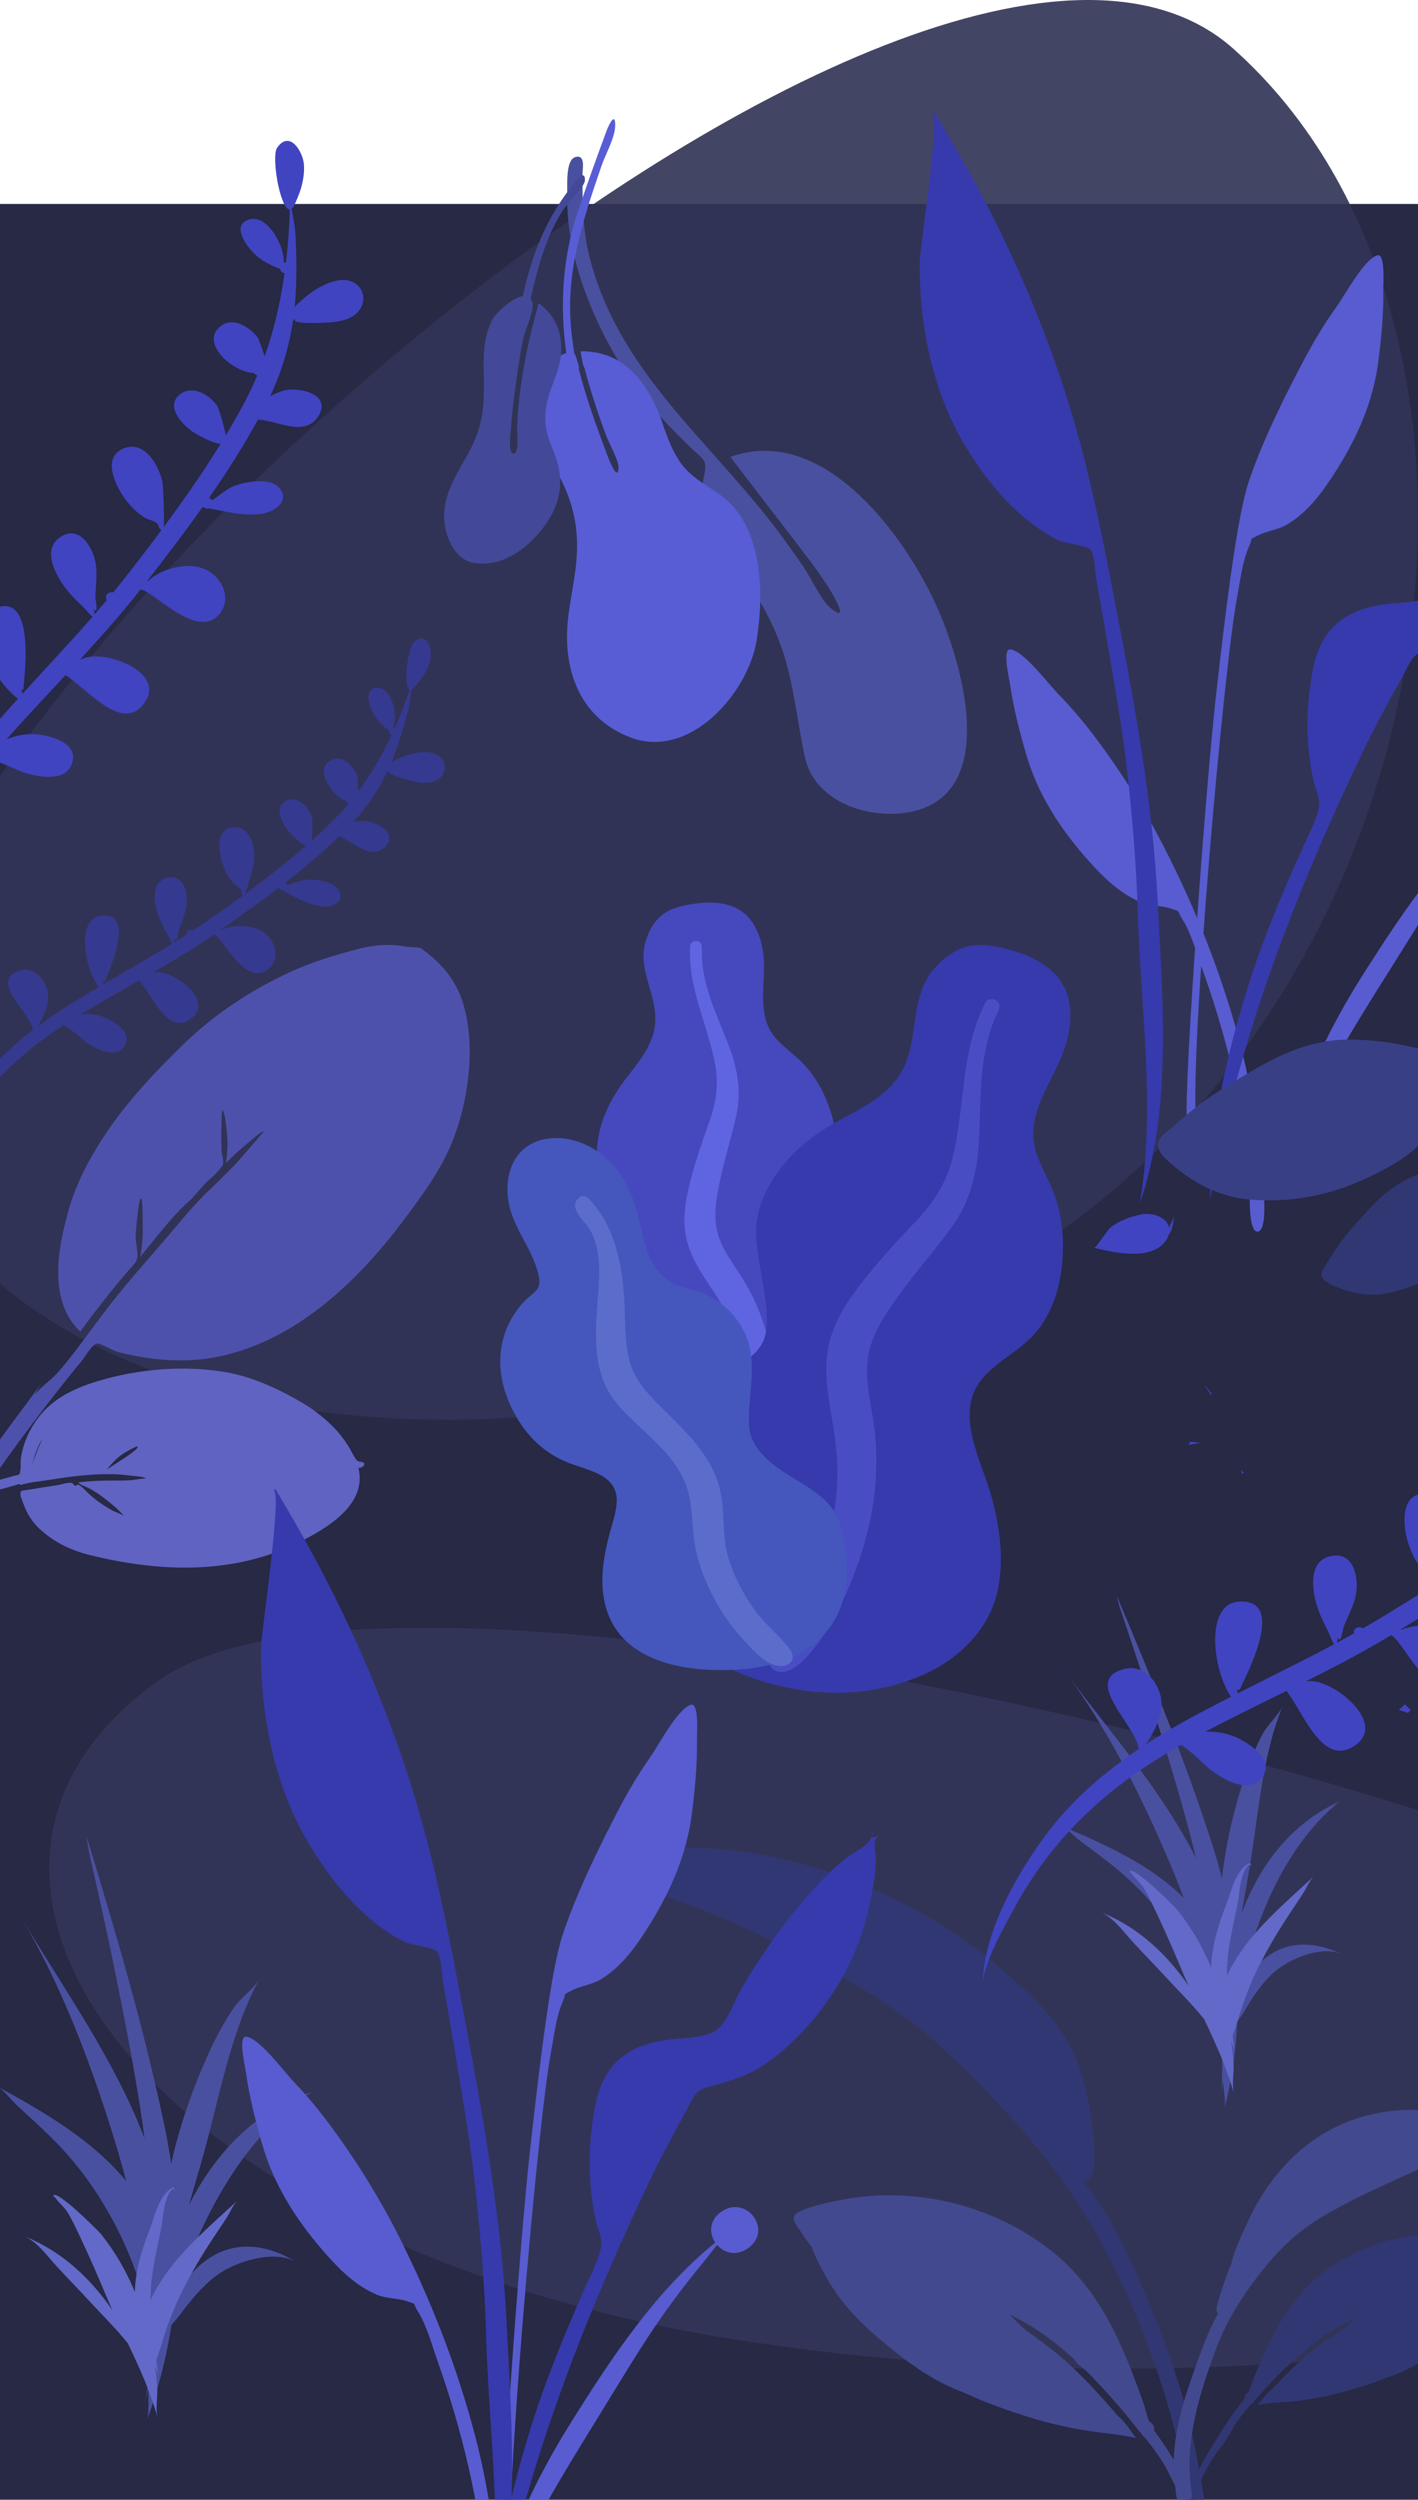 <svg width="1440" height="2537" viewBox="0 0 1440 2537" fill="none" xmlns="http://www.w3.org/2000/svg">
<g clip-path="url(#clip0)">
<rect x="-13" y="207" width="1645" height="2330" fill="#272945"/>
<path fill-rule="evenodd" clip-rule="evenodd" d="M1979.16 2121.69C2007.29 2331.62 1325.02 2468.55 737.767 2372.99C150.518 2277.43 -118.884 1904.25 161.341 1705.41C441.567 1506.57 1951.03 1911.76 1979.16 2121.69Z" fill="#323457"/>
<path opacity="0.914" fill-rule="evenodd" clip-rule="evenodd" d="M-116.839 1102.13C-59.134 1460.12 568.579 1557.42 1026.11 1282.79C1483.65 1008.15 1565.85 329.127 1252.74 49.703C939.631 -229.721 -174.543 744.14 -116.839 1102.13Z" fill="#323457"/>
<path fill-rule="evenodd" clip-rule="evenodd" d="M-101.031 1633.57C-75.181 1583.08 -49.054 1533.03 -17.372 1485.83C1.3 1458.02 21.866 1431.63 41.655 1404.61C39.488 1408.12 37.403 1411.68 35.406 1415.28C41.745 1407.38 51.276 1401.09 58.22 1393.45C65.965 1384.93 73.047 1375.73 79.941 1366.53C93.398 1348.57 106.523 1330.46 120.663 1313.01C136.419 1293.58 153.204 1274.93 169.45 1255.9C183.238 1239.74 196.921 1222.49 212.508 1207.96C221.003 1200.04 229.248 1191.21 237.721 1183.07C240.557 1180.34 268.014 1148.36 267.908 1148.33C265.596 1147.48 250.936 1160.8 248.62 1162.7C241.852 1168.24 235.611 1174.3 229.327 1180.36C230.952 1171.04 231.603 1161.57 230.647 1152.11C230.352 1149.19 228.604 1127.8 225.866 1126.8C224.498 1126.31 224.561 1165.51 225.054 1169.13C225.455 1172.07 226.748 1176.08 226.641 1179.01C226.467 1183.75 226.148 1182.43 223.629 1185.85C219.013 1192.1 211.94 1197.3 206.612 1202.98C203.725 1205.99 195.301 1217.02 189.482 1221.22C172.757 1236.81 157.331 1257.64 142.391 1275.58C144.48 1264.85 145.272 1254.06 144.913 1243.11C144.83 1240.52 145.253 1216.85 143.172 1216.09C140.831 1215.23 137.548 1252.2 137.709 1255.55C138.006 1261.78 139.66 1268.31 139.541 1274.5C139.411 1281.29 133.808 1285.41 129.252 1290.74C112.492 1310.37 96.698 1330.61 81.435 1351.39C48.212 1319.6 58.938 1265.6 70.067 1226.94C78.088 1199.08 92.342 1172.93 108.5 1148.96C130.064 1116.97 157.172 1088.37 184.721 1061.37C216.821 1029.91 254.287 1005.02 295.389 986.209C316.885 976.37 339.823 969.413 362.734 963.411C373.926 960.478 384.98 958.686 396.67 959.046C401.94 959.21 407.178 959.847 412.373 960.767C416.321 961.466 425.145 960.772 427.901 962.774C450.485 978.902 465.151 997.382 471.952 1024.28C478.392 1049.74 478.125 1077.27 474.207 1102.95C469.842 1131.55 461.358 1158.89 447.038 1184.05C436.113 1203.24 422.807 1221.12 409.564 1238.79C362.461 1301.65 297.384 1363.73 215.935 1377.94C189.57 1382.54 162.711 1381.06 136.461 1375.9C130.276 1374.68 124.113 1373.42 118.069 1371.6C113.994 1370.37 101.835 1362.92 98.319 1363.6C93.498 1364.52 86.34 1377.13 82.843 1381.37C56.271 1413.61 30.934 1446.77 6.561 1480.67C-19.369 1516.73 -43.113 1554.03 -65.519 1592.34C-75.049 1608.63 -84.486 1624.92 -93.507 1641.5C-95.607 1645.36 -99.637 1658.43 -104.918 1660.59C-108.258 1661.96 -111.468 1659.73 -111.946 1656.39C-112.78 1650.59 -103.678 1638.73 -101.031 1633.57Z" fill="#4E51AC"/>
<path fill-rule="evenodd" clip-rule="evenodd" d="M108.297 1491.88C112.928 1485.67 118.26 1479.96 124.767 1475.59C126.412 1474.49 138.739 1466.97 139.727 1468.23C142.026 1471.17 109.677 1489.91 108.297 1491.88ZM42.807 1460.57C42.875 1460.8 39.178 1468.91 38.2 1471.38C36.117 1476.64 34.245 1481.98 32.516 1487.31C34.922 1477.96 37.489 1469.25 42.807 1460.57ZM363.963 1489.63C368.443 1490.57 373.074 1484.52 367.311 1483.76C362.649 1483.15 362.845 1482.87 360.418 1479.42C358.448 1476.62 357.045 1473.11 355.262 1470.14C351.479 1463.85 347.315 1457.9 342.395 1452.44C331.852 1440.73 319.482 1430.99 305.928 1423.1C282.274 1409.35 256.102 1397.25 229.202 1392.62C186.43 1385.26 139.077 1389.5 98.329 1402C73.092 1409.74 50.465 1420.97 35.536 1443.5C28.075 1454.76 22.639 1467.61 21.11 1481.28C20.712 1484.86 21.264 1488.73 20.665 1492.25C19.745 1497.67 20.248 1496.2 14.2 1497.87C7.597 1499.69 1.002 1501.54 -5.59 1503.4C-22.848 1508.29 -40.189 1513.37 -56.797 1520.1C-62.264 1522.32 -67.569 1524.88 -72.712 1527.75C-76.602 1529.92 -92.246 1537.09 -93.661 1542.58C-96.016 1551.73 -85.444 1546.58 -82.229 1544.31C-79.414 1542.32 -76.507 1540.43 -73.542 1538.66C-66.076 1534.2 -58.196 1530.54 -50.07 1527.42C-41.29 1524.06 -32.26 1521.29 -23.265 1518.52C-14.877 1515.94 -6.442 1513.5 2.012 1511.13C6.708 1509.82 11.411 1508.53 16.114 1507.23C17.721 1506.79 20.455 1505.07 20.461 1507.22C30.319 1504.23 41.23 1503.36 51.422 1501.75C63.907 1499.78 76.451 1497.92 89.088 1496.99C98.202 1496.32 107.357 1495.96 116.523 1496.23C121.879 1496.39 127.186 1496.88 132.506 1497.66C135.429 1498.09 146.814 1498.45 148.626 1500.76C147.847 1499.77 135.569 1502.1 133.986 1502.21C127.655 1502.63 121.332 1502.67 114.976 1502.62C103.179 1502.55 91.443 1503.09 79.758 1504.42C80.019 1506.47 88.392 1509.28 90.485 1510.44C95.179 1513.03 99.717 1515.92 104.007 1519.16C111.567 1524.86 120.645 1531.96 126.207 1539.07C124.568 1536.97 117.339 1534.78 114.702 1533.32C110.478 1530.99 106.315 1528.46 102.338 1525.71C98.666 1523.17 95.195 1520.38 91.77 1517.51C88.344 1514.64 83.452 1508.44 79.168 1506.74C78.91 1506.64 77.287 1508.22 76.232 1507.85C75.168 1507.48 73.654 1505.22 73.386 1505.15C69.454 1504.09 62.466 1506.65 58.512 1507.26C48.258 1508.81 38.03 1510.52 27.792 1512.16C24.621 1512.67 21.834 1512.23 20.876 1514.71C19.856 1517.35 22.902 1523.7 23.858 1526.36C27.408 1536.25 32.774 1544.88 40.542 1552.01C55.089 1565.37 72.15 1573.5 90.949 1578.17C162.951 1596.03 237.797 1598.35 304.383 1564.91C331.949 1551.06 373.144 1527.16 363.963 1489.63Z" fill="#6063C1"/>
<path fill-rule="evenodd" clip-rule="evenodd" d="M812.622 2244.21C825.456 2238.41 840.365 2235.47 854.126 2232.79C927.864 2218.15 1007.46 2237.64 1066.28 2283.32C1116.34 2322.21 1139.86 2378.81 1160.41 2436.71C1162.45 2442.46 1164.03 2448.26 1165.73 2454.1C1166.1 2455.35 1166.48 2456.45 1166.86 2457.49C1170.56 2459.61 1172.88 2462.5 1171.79 2466.46C1181.82 2480 1190.88 2494.15 1199.22 2508.96C1223.76 2552.54 1248.74 2596.95 1250 2648C1242.12 2621.44 1231.75 2594.76 1220.72 2569.34C1220.09 2567.88 1219.43 2566.43 1218.76 2565C1218.69 2564.85 1218.63 2564.69 1218.56 2564.54C1214.92 2556.81 1210.77 2549.44 1206.1 2542.32C1206.05 2542.24 1206.01 2542.16 1205.96 2542.08C1205.34 2541.15 1204.7 2540.22 1204.07 2539.29C1202.76 2537.37 1201.42 2535.46 1200.04 2533.56C1199.57 2532.92 1199.11 2532.27 1198.67 2531.6C1191.99 2521.77 1187.56 2510.03 1181.26 2499.73C1179.79 2497.39 1178.27 2495.08 1176.7 2492.79C1176.61 2492.65 1176.52 2492.52 1176.43 2492.38C1172.21 2486.22 1167.71 2480.2 1163.06 2474.29C1161.01 2473.34 1159.36 2470.24 1157.2 2467.56C1156.76 2467.04 1153.46 2463.62 1152.24 2461.51C1149.54 2458.21 1146.84 2454.9 1144.13 2451.61C1144.19 2451.62 1144.25 2451.63 1144.32 2451.64C1141.63 2448.49 1138.94 2445.36 1136.27 2442.24C1135.69 2441.56 1135.09 2440.88 1134.5 2440.19C1133.55 2439.1 1132.6 2438.01 1131.65 2436.92C1122.76 2426.76 1113.53 2416.9 1104.07 2407.24C1100.69 2403.8 1093.43 2399.37 1091.32 2395.14C1091.24 2394.98 1091.2 2394.83 1091.14 2394.68C1071.16 2376.31 1049.2 2360.13 1024.6 2348.83C1027.76 2351.07 1035.22 2359.33 1037.06 2360.89C1042.69 2365.67 1048.61 2369.97 1054.57 2374.34C1065.24 2382.15 1075.77 2390.32 1085.48 2399.25C1103.24 2415.6 1119.34 2433.35 1134.88 2451.65C1135.01 2451.75 1135.15 2451.84 1135.28 2451.94C1142.35 2457.66 1148.1 2467.37 1153.81 2474.42C1136.28 2470.41 1117.6 2469.35 1099.81 2466.26C1082.08 2463.18 1064.64 2459.27 1047.47 2453.96C1024.65 2446.91 1000.76 2438.56 978.4 2428.1C953.402 2419.09 930.834 2404.16 910.246 2387.84C885.886 2368.52 863.102 2348.66 846.074 2322.53C837.708 2309.7 830.366 2296.02 824.717 2281.8C824.47 2281.18 824.181 2280.51 823.875 2279.82C820.218 2275.27 816.809 2270.55 813.746 2265.63C808.883 2257.83 799.663 2250.08 812.622 2244.21Z" fill="#42498F"/>
<path fill-rule="evenodd" clip-rule="evenodd" d="M1508.18 2272.66C1454.26 2259.02 1394.66 2270.48 1349.36 2302.19C1310.81 2329.17 1291.17 2370.3 1273.66 2412.51C1271.92 2416.7 1270.52 2420.95 1269.03 2425.22C1268.71 2426.14 1268.38 2426.94 1268.06 2427.7C1265.25 2429.13 1263.42 2431.2 1264.06 2434.17C1256.1 2443.85 1248.84 2454.01 1242.09 2464.69C1222.21 2496.12 1201.97 2528.15 1199 2566C1205.88 2546.58 1214.62 2527.17 1223.78 2508.7C1224.31 2507.64 1224.85 2506.6 1225.4 2505.56C1225.46 2505.45 1225.52 2505.34 1225.57 2505.23C1228.57 2499.62 1231.94 2494.31 1235.67 2489.19C1235.71 2489.14 1235.75 2489.08 1235.79 2489.03C1236.28 2488.35 1236.79 2487.69 1237.29 2487.03C1238.34 2485.65 1239.4 2484.28 1240.5 2482.93C1240.87 2482.46 1241.24 2482 1241.59 2481.52C1246.92 2474.47 1250.66 2465.92 1255.73 2458.51C1256.91 2456.84 1258.13 2455.17 1259.38 2453.53C1259.45 2453.44 1259.52 2453.34 1259.6 2453.24C1262.96 2448.83 1266.52 2444.53 1270.2 2440.31C1271.75 2439.68 1273.09 2437.44 1274.8 2435.54C1275.14 2435.17 1277.72 2432.76 1278.7 2431.23C1280.83 2428.88 1282.96 2426.53 1285.1 2424.19C1285.05 2424.19 1285 2424.2 1284.96 2424.2C1287.07 2421.97 1289.18 2419.75 1291.28 2417.53C1291.74 2417.05 1292.2 2416.56 1292.67 2416.07C1293.42 2415.3 1294.16 2414.53 1294.91 2413.76C1301.89 2406.54 1309.1 2399.57 1316.48 2392.76C1319.11 2390.33 1324.66 2387.32 1326.38 2384.26C1326.45 2384.14 1326.49 2384.03 1326.54 2383.92C1342.04 2371.04 1358.91 2359.85 1377.54 2352.39C1375.12 2353.93 1369.28 2359.79 1367.85 2360.88C1363.5 2364.21 1358.95 2367.18 1354.38 2370.2C1346.18 2375.6 1338.07 2381.26 1330.54 2387.53C1316.76 2398.99 1304.15 2411.57 1291.93 2424.57C1291.83 2424.63 1291.72 2424.7 1291.62 2424.77C1286.17 2428.75 1281.53 2435.74 1277.03 2440.76C1290.15 2438.44 1304 2438.36 1317.26 2436.73C1330.49 2435.12 1343.54 2432.87 1356.44 2429.58C1373.58 2425.2 1391.58 2419.9 1408.52 2412.98C1427.36 2407.23 1444.63 2397 1460.5 2385.65C1479.28 2372.23 1496.91 2358.34 1510.54 2339.59C1517.24 2330.37 1523.21 2320.49 1527.95 2310.15C1528.16 2309.7 1528.4 2309.22 1528.65 2308.71C1531.54 2305.48 1534.25 2302.1 1536.71 2298.56C1540.61 2292.96 1547.74 2287.55 1538.39 2282.71C1529.14 2277.91 1518.24 2275.17 1508.18 2272.66Z" fill="#313772"/>
<path fill-rule="evenodd" clip-rule="evenodd" d="M625.623 1888.06C644.465 1877.71 669.52 1875 692.068 1875C780.135 1875 862.913 1901.46 934.424 1940.88C973.609 1962.48 1008.66 1989.99 1039.61 2018.63C1057.47 2035.17 1073.4 2053.05 1084.68 2072.95C1092.29 2086.37 1097.51 2100.36 1101.05 2114.79C1105.36 2132.38 1108.79 2150.32 1110.34 2168.2C1110.95 2175.24 1116 2212.59 1101.55 2213.23C1101.63 2214.15 1101.65 2215.02 1101.56 2215.81C1132.95 2255.55 1152.34 2302.12 1170.32 2346.28C1185.97 2384.71 1199.91 2423.46 1208.96 2463.21C1220.88 2515.54 1228.7 2568.66 1232.42 2621.75C1233.22 2633.16 1233.77 2644.57 1234.24 2656C1234.64 2665.74 1235.05 2675.49 1235.45 2685.23C1235.89 2696.15 1238.26 2708.72 1236.12 2719.58C1234.25 2729.03 1224.14 2727.6 1223.7 2718.19C1223.16 2706.83 1223.25 2695.45 1222.63 2684.08C1221.82 2668.99 1220.97 2653.9 1220.06 2638.81C1213.71 2534.02 1189.9 2430.76 1145.95 2331.77C1128.16 2291.71 1107.78 2253.79 1081.58 2216.73C1058.55 2184.15 1030.85 2152.61 1002.53 2123.23C975.007 2094.68 946.392 2066.8 912.669 2042.61C885.302 2022.98 855.2 2005.88 824.256 1989.97C784.954 1969.76 745.727 1950.05 703.154 1934.53C681.024 1926.47 658.477 1919.25 636.174 1911.52C632.162 1910.13 627.859 1908.78 624 1907.16C611.126 1901.79 615.364 1893.69 625.623 1888.06Z" fill="#313772"/>
<path fill-rule="evenodd" clip-rule="evenodd" d="M1767.74 2135.5C1764.74 2133.32 1757.61 2132.55 1754.29 2131.89C1740.51 2129.18 1726.31 2128 1712.26 2128C1668.93 2128.06 1624.9 2132.31 1582.29 2139.66C1555.24 2144.32 1522.53 2160.02 1495.62 2151.49C1448.74 2136.64 1401.35 2137.37 1356.87 2158.58C1316.21 2177.97 1285.33 2214.79 1267.32 2254.58C1264.6 2260.59 1253.57 2282.7 1250.45 2297.6C1249.11 2300.65 1247.83 2303.72 1246.68 2306.83C1243.4 2315.67 1240.45 2324.67 1237.72 2333.68C1236.55 2337.53 1233.61 2346.02 1237.1 2347.66C1231.53 2357.93 1226.59 2368.51 1222.47 2379.43C1210.5 2411.21 1197.42 2446.06 1193.21 2479.73C1191.66 2492.2 1191.6 2504.74 1193.04 2517.24C1193.76 2523.41 1193.46 2535.83 1197.66 2540.52C1206.56 2550.49 1211.13 2536.54 1210.12 2529.9C1202.46 2479.27 1217.26 2431.72 1234.79 2384.13C1246.13 2353.35 1264.76 2325.2 1285.64 2299.7C1302.53 2279.06 1320.65 2262.81 1343.8 2249.12C1372.12 2232.39 1402.39 2218.86 1432.38 2205.29C1452.11 2196.36 1471.86 2187.67 1492.14 2179.98C1496.65 2178.27 1503.74 2173.88 1508.74 2173.86C1519.32 2173.83 1534.3 2181.61 1544.51 2184.51C1578.1 2194.04 1612.12 2206.25 1646.84 2211.11C1669.1 2214.24 1689.97 2210.72 1710.79 2203.32C1712.92 2202.56 1716.49 2200.62 1720.86 2197.84C1736.32 2191.91 1750.94 2184.43 1763.68 2173.66C1771.01 2167.45 1777.67 2159.42 1783.74 2152.07C1785.56 2149.88 1786.36 2147.36 1786.39 2144.97C1787.77 2144.25 1788.68 2143.41 1788.89 2142.43C1790.4 2135.2 1776.59 2135.07 1767.74 2135.5Z" fill="#42498F"/>
<path fill-rule="evenodd" clip-rule="evenodd" d="M22.164 1947.15C65.673 2020.01 116.348 2090.57 146.78 2170.23C145.554 2160.84 144.253 2151.46 142.798 2142.09C135.076 2092.44 125.479 2043.15 115.395 1993.91C110.259 1968.85 104.827 1943.87 99.257 1918.9C96.26 1905.49 93.301 1892.06 90.243 1878.66C89.502 1875.41 88.866 1869.75 87.939 1864C117.514 1960.88 146.034 2057.83 166.895 2157.04C169.632 2170.06 171.963 2183.06 173.872 2196.03C174.525 2193.07 175.167 2190.11 175.87 2187.16C184.311 2151.77 196.973 2116.67 212.049 2083.59C219.256 2067.77 227.535 2052.29 237.282 2037.87C243.36 2028.88 257.694 2018.2 263.239 2008.99C232.915 2064.51 221.965 2133.98 204.456 2194.34C200.182 2209.07 195.882 2223.77 191.669 2238.51C218.073 2185.65 259.041 2142.22 316 2123.39C247.053 2168.87 205.698 2248.51 177.83 2329.96C177.738 2330.92 177.629 2331.89 177.535 2332.86C185.735 2317.32 196.065 2303.27 210.065 2293.43C240.029 2272.36 273.268 2278.5 302.334 2296.57C279.522 2282.09 238.295 2295.28 219.101 2309.99C205.36 2320.52 193.617 2334.65 183.419 2348.43C180.976 2351.74 177.642 2355.59 174.12 2359.71C169.182 2391.7 161.136 2423.48 149.744 2455C151.624 2445.95 150.265 2431.48 150.786 2424.74C150.843 2424.01 150.889 2423.28 150.945 2422.55C149.213 2429.45 147.54 2436.27 145.929 2442.99C149.132 2430.18 150.872 2416.8 152.23 2403.29C152.58 2397.48 152.922 2391.68 153.282 2385.87C153.168 2374.85 152.713 2363.79 151.944 2352.71C149.217 2341.94 146.164 2331.78 143.646 2323.33C134.561 2292.85 121.241 2263.65 104.847 2236.4C89.89 2211.54 71.986 2189.02 51.316 2168.65C40.173 2157.68 28.512 2147.23 17.015 2136.63C12.858 2132.8 5.427 2123.37 -1 2118.46C45.805 2144.22 93.981 2172.09 128.125 2213.59C124.122 2198.25 119.774 2183.12 115.175 2168.29C91.842 2093.08 62.38 2015.13 22.164 1947.15Z" fill="#4A50A0"/>
<path fill-rule="evenodd" clip-rule="evenodd" d="M1083.47 1699.08C1128.78 1759.86 1180.2 1817.91 1214.57 1885.95C1212.61 1877.71 1210.58 1869.49 1208.42 1861.29C1196.95 1817.83 1183.85 1774.88 1170.32 1732.02C1163.43 1710.2 1156.29 1688.48 1149.03 1666.78C1145.13 1655.13 1141.25 1643.47 1137.29 1631.83C1136.34 1629.01 1135.24 1624.03 1133.88 1619C1169.11 1702.43 1203.4 1786.03 1231.14 1872.34C1234.77 1883.67 1238.05 1895.02 1240.95 1906.38C1241.25 1903.69 1241.55 1900.99 1241.89 1898.3C1246.05 1866.04 1253.97 1833.64 1264.21 1802.8C1269.11 1788.06 1274.99 1773.52 1282.26 1759.79C1286.8 1751.23 1298.48 1740.39 1302.52 1731.69C1280.89 1783.89 1277.7 1846.71 1267.85 1902.03C1265.45 1915.53 1263.02 1929.02 1260.67 1942.51C1279.09 1893.03 1311.27 1850.59 1359.9 1828.55C1303.15 1875.42 1274.02 1950.11 1256.98 2025.15C1256.99 2026.02 1256.98 2026.89 1256.99 2027.76C1262.79 2013.18 1270.62 1999.72 1282.08 1989.66C1306.62 1968.13 1336.6 1970.5 1364 1983.88C1342.47 1973.12 1307.23 1988.68 1291.62 2003.55C1280.45 2014.2 1271.38 2027.86 1263.65 2041.07C1261.8 2044.24 1259.21 2047.97 1256.48 2051.96C1255.1 2080.88 1250.96 2109.9 1243.83 2139C1244.64 2130.78 1242.09 2118.03 1241.92 2111.98C1241.9 2111.33 1241.87 2110.67 1241.85 2110.02C1240.97 2116.32 1240.13 2122.55 1239.33 2128.67C1240.96 2116.97 1241.25 2104.91 1241.19 2092.77C1240.96 2087.57 1240.72 2082.37 1240.49 2077.17C1239.36 2067.38 1237.92 2057.58 1236.21 2047.8C1232.79 2038.47 1229.14 2029.72 1226.12 2022.44C1215.23 1996.16 1200.72 1971.42 1183.67 1948.71C1168.11 1927.99 1150.16 1909.62 1129.98 1893.42C1119.09 1884.69 1107.8 1876.48 1096.64 1868.12C1092.6 1865.1 1085.14 1857.41 1079 1853.64C1122.82 1872.2 1168.04 1892.51 1202.13 1926.26C1197.15 1912.98 1191.89 1899.92 1186.43 1887.16C1158.76 1822.42 1125.41 1755.82 1083.47 1699.08Z" fill="#4A50A0"/>
<path fill-rule="evenodd" clip-rule="evenodd" d="M152.984 2334.53C152.918 2325.71 153.403 2316.82 154.726 2307.81C156.989 2292.37 160.444 2277.01 163.691 2261.68C166.025 2250.66 165.878 2230.87 174.735 2222.09C177.163 2220.19 177.748 2223.91 177.748 2225.53C177.778 2225.87 177.741 2218.93 175.384 2220.14C161.371 2227.43 156.831 2250.34 152.345 2261.81C145.8 2278.56 140.231 2295.67 137.938 2313.09C137.358 2317.49 137.043 2321.89 136.97 2326.28C136.494 2325.11 136.046 2323.93 135.552 2322.75C127.464 2303.66 116.55 2285.02 102.937 2267.84C99.587 2263.61 57.457 2221.88 54.159 2228.27C54.484 2229.2 55.165 2229.96 56.204 2230.58C56.265 2230.65 56.267 2230.61 56.231 2230.5C58.706 2234.53 65.741 2240.74 67.932 2244.27C73.447 2253.14 77.733 2262.56 82.088 2271.8C91.291 2291.32 99.828 2311.04 108.103 2330.8C110.03 2335.4 112.038 2339.98 114.087 2344.54C92.965 2313.86 64.788 2286.02 26 2270.07C39.248 2276.86 47.934 2289.63 56.88 2299.4C67.671 2311.19 79.036 2322.67 89.847 2334.45C102.598 2348.34 117.602 2362.97 129.867 2378.35C141.748 2403.46 153.292 2428.6 160.419 2455C157.499 2445.88 160.19 2433.27 159.69 2423.7C159.294 2416.08 158.409 2408.53 157.197 2400.98C158.695 2404.39 159.987 2407.79 160.571 2410.96C160.038 2405.65 159.422 2400.37 158.761 2395.12C160.458 2390.2 162.124 2385.61 163.249 2381.84C169.016 2362.45 175.884 2343.4 185.235 2324.84C193.889 2307.66 203.815 2290.71 214.631 2274.27C219.676 2266.6 224.791 2258.97 229.874 2251.32C233.201 2246.31 236.368 2238.29 241 2233.5C211.06 2261.06 178.35 2288.82 159.355 2321.89C156.977 2326.03 154.857 2330.25 152.984 2334.53Z" fill="#6369C8"/>
<path fill-rule="evenodd" clip-rule="evenodd" d="M1252.35 1992.89C1249.98 1997.03 1247.86 2001.25 1245.98 2005.53C1245.92 1996.71 1246.4 1987.82 1247.73 1978.81C1249.99 1963.37 1253.44 1948.01 1256.69 1932.68C1259.03 1921.66 1258.88 1901.87 1267.73 1893.09C1270.16 1891.19 1270.75 1894.91 1270.75 1896.53C1270.78 1896.87 1270.74 1889.93 1268.38 1891.14C1254.37 1898.43 1249.83 1921.34 1245.34 1932.81C1238.8 1949.56 1233.23 1966.67 1230.94 1984.09C1230.36 1988.49 1230.04 1992.89 1229.97 1997.28C1229.49 1996.11 1229.05 1994.93 1228.55 1993.75C1220.46 1974.66 1209.55 1956.02 1195.94 1938.84C1192.59 1934.61 1150.46 1892.88 1147.16 1899.27C1147.48 1900.2 1148.17 1900.96 1149.2 1901.58C1149.27 1901.65 1149.27 1901.61 1149.23 1901.5C1151.71 1905.53 1158.74 1911.74 1160.93 1915.27C1166.45 1924.14 1170.73 1933.56 1175.09 1942.8C1184.29 1962.32 1192.83 1982.04 1201.1 2001.8C1203.03 2006.4 1205.04 2010.98 1207.09 2015.54C1185.97 1984.86 1157.79 1957.02 1119 1941.07C1132.25 1947.86 1140.93 1960.63 1149.88 1970.4C1160.67 1982.19 1172.04 1993.67 1182.85 2005.45C1195.6 2019.34 1210.6 2033.97 1222.87 2049.35C1234.75 2074.46 1246.29 2099.6 1253.42 2126C1250.5 2116.88 1253.19 2104.27 1252.69 2094.7C1252.29 2087.08 1251.41 2079.53 1250.2 2071.98C1251.7 2075.39 1252.99 2078.79 1253.57 2081.96C1253.04 2076.65 1252.42 2071.37 1251.76 2066.12C1253.46 2061.2 1255.12 2056.61 1256.25 2052.84C1262.02 2033.45 1268.88 2014.4 1278.24 1995.84C1286.89 1978.66 1296.82 1961.71 1307.63 1945.27C1312.68 1937.6 1317.79 1929.97 1322.87 1922.32C1326.2 1917.31 1329.37 1909.29 1334 1904.5C1304.06 1932.06 1271.35 1959.82 1252.35 1992.89Z" fill="#6369C8"/>
<path fill-rule="evenodd" clip-rule="evenodd" d="M659.681 1784.3C669.454 1770.42 687.59 1735.18 701.345 1730.22C710.205 1727.02 707.621 1760.06 707.731 1766.36C708.157 1790.74 705.774 1814.96 702.832 1839.13C697.531 1882.72 680.198 1921.54 656.423 1958.64C644.19 1977.73 629.84 1997.06 609.966 2008.97C600.818 2014.45 589.811 2015.37 580.776 2020.1C570.254 2025.6 575.985 2021.15 571.243 2032.07C564.658 2047.23 562.551 2066.79 559.505 2082.97C545.515 2157.23 511.647 2549.8 517.519 2625.34C518.04 2632.04 508.666 2633.64 508.198 2625.47C505.711 2582.13 527.234 2282 538.092 2183.85C548.95 2085.7 559.939 1998.99 570.957 1965.03C584.323 1923.84 608.463 1874.29 628.558 1835.88C637.893 1818.03 648.067 1800.8 659.681 1784.3Z" fill="#585CD0"/>
<path fill-rule="evenodd" clip-rule="evenodd" d="M731.725 2245.27C756.96 2226.69 784.274 2261.76 761.439 2280.35C748.816 2290.62 735.619 2286.97 728.189 2278.41C723.366 2284.3 718.852 2290.47 714.514 2295.68C701.299 2311.55 688.808 2327.8 676.87 2344.43C652.072 2378.98 630.821 2415.47 608.601 2451.3C586.672 2486.66 564.92 2522.21 545.044 2558.46C528.207 2589.18 505.765 2625.32 500 2659C508.746 2587.58 541.935 2518.93 581.457 2455.96C620.657 2393.51 665.644 2325.31 726.341 2276.03C720.163 2266.92 719.992 2253.91 731.725 2245.27Z" fill="#585CD0"/>
<path fill-rule="evenodd" clip-rule="evenodd" d="M250.436 2067.07C264.624 2069.85 287.807 2101.95 299.502 2114.18C313.401 2128.72 326.011 2144.21 337.897 2160.45C363.485 2195.39 386.37 2232.54 405.829 2271.28C437.553 2334.43 462.968 2399.26 481.413 2468.04C492.704 2510.13 500.014 2553.77 504.347 2597.1C505.165 2605.27 513.73 2668.27 501.388 2669.97C490.289 2671.49 493.717 2622.13 493.181 2615.41C487.128 2539.65 468.995 2465.94 443.772 2394.54C438.278 2378.98 433.174 2359.93 424.388 2345.93C418.06 2335.85 424.342 2339.36 413.223 2335.55C403.675 2332.27 392.797 2333.07 383.02 2329.06C361.78 2320.35 344.773 2303.43 329.865 2286.42C300.894 2253.35 277.936 2217.58 265.969 2175.22C259.331 2151.73 253.23 2128.1 249.845 2103.88C248.969 2097.62 241.298 2065.28 250.436 2067.07Z" fill="#585CD0"/>
<path fill-rule="evenodd" clip-rule="evenodd" d="M298.827 1543.91C354.277 1639.83 399.844 1745.2 429.267 1851.92C447.093 1916.59 459.56 1982.94 471.947 2048.81C491.125 2150.81 509.266 2252.8 514.426 2356.6C519.618 2461.01 529.884 2581.44 495.609 2682C512.729 2579.9 496.429 2471.23 493.543 2368.49C492.164 2319.45 488.167 2270.89 482.925 2222.13C477.837 2174.83 469.525 2127.76 461.785 2080.84C458.015 2057.99 454.055 2035.17 450.024 2012.36C448.82 2005.56 448.312 1985.37 443.985 1980.72C439.629 1976.04 417.409 1974.13 410.433 1970.7C396.385 1963.78 383.171 1953.96 371.477 1943.59C349.058 1923.69 329.555 1897.7 314.162 1872.07C278.546 1812.78 264.306 1740.42 265.026 1671.76C265.164 1658.43 286.659 1514.86 278.026 1512.89C278.546 1512.28 279.038 1511.65 279.501 1511C286.037 1521.92 292.451 1532.9 298.827 1543.91Z" fill="#363AAC"/>
<path fill-rule="evenodd" clip-rule="evenodd" d="M882.365 1869.02C883.19 1867.83 888.559 1859.55 885.855 1860.08C891.36 1859 878.284 1869.21 892 1862.95C885.487 1869.1 889.246 1877.09 889.333 1885.37C889.475 1898.82 887.226 1912.15 884.695 1925.31C880.695 1946.1 874.736 1966.32 866.087 1985.66C847.237 2027.81 815.227 2068.39 777.226 2094.74C758.466 2107.75 740.08 2112.18 718.684 2118.17C705.17 2121.96 704.098 2128.95 696.924 2142.07C681.989 2169.39 667.321 2196.61 654.149 2224.86C638.422 2258.59 623.155 2292.35 608.753 2326.67C560.237 2442.28 520.749 2562.05 500.011 2686C499.503 2612.96 516.396 2537.73 537.704 2468.1C553.226 2417.38 573.432 2368.48 594.984 2320.08C600.207 2308.35 608.121 2293.27 610.339 2280.32C611.892 2271.25 607.144 2262.53 604.97 2252.97C596.496 2215.76 597.102 2174.07 604.544 2136.66C612.75 2095.41 636.479 2076.27 676.621 2070.42C691.301 2068.29 709.961 2069.07 723.422 2062.81C738.088 2055.99 744.138 2033.58 752.477 2019.19C774.877 1980.54 801.491 1943.48 832.052 1910.92C840.514 1901.9 849.614 1893.58 859.268 1885.87C865.356 1881.01 878.216 1875.01 882.365 1869.02Z" fill="#363AAC"/>
<path fill-rule="evenodd" clip-rule="evenodd" d="M1356.68 312.217C1366.45 298.616 1384.59 264.073 1398.34 259.213C1407.2 256.082 1404.62 288.464 1404.73 294.638C1405.16 318.526 1402.77 342.263 1399.83 365.951C1394.53 408.671 1377.2 446.717 1353.42 483.076C1341.19 501.785 1326.84 520.721 1306.97 532.395C1297.82 537.771 1286.81 538.671 1277.78 543.303C1267.25 548.695 1272.98 544.336 1268.24 555.038C1261.66 569.896 1259.55 589.064 1256.5 604.918C1242.52 677.698 1208.65 1062.43 1214.52 1136.46C1215.04 1143.02 1205.67 1144.59 1205.2 1136.58C1202.71 1094.1 1224.23 799.973 1235.09 703.784C1245.95 607.595 1256.94 522.616 1267.96 489.338C1281.32 448.964 1305.46 400.411 1325.56 362.761C1334.89 345.27 1345.07 328.381 1356.68 312.217Z" fill="#585CD0"/>
<path fill-rule="evenodd" clip-rule="evenodd" d="M1537.72 777.172C1562.96 758.943 1590.27 793.347 1567.44 811.579C1554.82 821.657 1541.62 818.072 1534.19 809.674C1529.37 815.459 1524.85 821.507 1520.51 826.616C1507.3 842.184 1494.81 858.124 1482.87 874.435C1458.07 908.322 1436.82 944.122 1414.6 979.268C1392.67 1013.95 1370.92 1048.82 1351.04 1084.38C1334.21 1114.52 1311.76 1149.97 1306 1183C1314.75 1112.94 1347.94 1045.6 1387.46 983.837C1426.66 922.581 1471.64 855.682 1532.34 807.341C1526.16 798.402 1525.99 785.642 1537.72 777.172Z" fill="#585CD0"/>
<path fill-rule="evenodd" clip-rule="evenodd" d="M1026.44 659.07C1040.62 661.79 1063.81 693.256 1075.5 705.244C1089.4 719.491 1102.01 734.676 1113.9 750.586C1139.49 784.832 1162.37 821.243 1181.83 859.212C1213.55 921.111 1238.97 984.651 1257.41 1052.06C1268.7 1093.32 1276.01 1136.08 1280.35 1178.55C1281.16 1186.55 1289.73 1248.3 1277.39 1249.97C1266.29 1251.46 1269.72 1203.08 1269.18 1196.5C1263.13 1122.25 1244.99 1050 1219.77 980.018C1214.28 964.772 1209.17 946.099 1200.39 932.38C1194.06 922.498 1200.34 925.944 1189.22 922.204C1179.68 918.991 1168.8 919.776 1159.02 915.843C1137.78 907.303 1120.77 890.726 1105.87 874.051C1076.89 841.645 1053.94 806.586 1041.97 765.063C1035.33 742.039 1029.23 718.882 1025.84 695.146C1024.97 689.011 1017.3 657.318 1026.44 659.07Z" fill="#585CD0"/>
<path fill-rule="evenodd" clip-rule="evenodd" d="M966.766 144.17C1020.48 235.014 1064.61 334.803 1093.11 435.874C1110.38 497.112 1122.46 559.951 1134.45 622.336C1153.03 718.932 1170.6 815.521 1175.6 913.832C1180.63 1012.71 1190.57 1126.76 1157.37 1222C1173.96 1125.31 1158.17 1022.39 1155.37 925.092C1154.04 878.646 1150.17 832.654 1145.09 786.479C1140.16 741.687 1132.11 697.109 1124.61 652.669C1120.96 631.026 1117.12 609.415 1113.22 587.817C1112.05 581.373 1111.56 562.251 1107.37 557.849C1103.15 553.418 1081.63 551.612 1074.87 548.36C1061.26 541.812 1048.46 532.51 1037.14 522.682C1015.42 503.841 996.53 479.223 981.619 454.955C947.121 398.803 933.328 330.278 934.025 265.247C934.159 252.621 954.98 116.659 946.618 114.786C947.121 114.211 947.597 113.618 948.046 113C954.377 123.337 960.589 133.745 966.766 144.17Z" fill="#363AAC"/>
<path fill-rule="evenodd" clip-rule="evenodd" d="M1611.37 415.845C1612.19 414.677 1617.56 406.56 1614.86 407.079C1620.36 406.023 1607.28 416.031 1621 409.89C1614.49 415.923 1618.25 423.761 1618.33 431.881C1618.47 445.065 1616.23 458.14 1613.69 471.041C1609.69 491.433 1603.74 511.26 1595.09 530.227C1576.24 571.561 1544.23 611.352 1506.23 637.194C1487.47 649.953 1469.08 654.297 1447.68 660.171C1434.17 663.882 1433.1 670.739 1425.92 683.603C1410.99 710.397 1396.32 737.094 1383.15 764.791C1367.42 797.865 1352.15 830.975 1337.75 864.631C1289.24 977.999 1249.75 1095.45 1229.01 1217C1228.5 1145.37 1245.4 1071.6 1266.7 1003.32C1282.23 953.581 1302.43 905.63 1323.98 858.164C1329.21 846.665 1337.12 831.873 1339.34 819.178C1340.89 810.283 1336.14 801.728 1333.97 792.358C1325.5 755.868 1326.1 714.988 1333.54 678.303C1341.75 637.851 1365.48 619.076 1405.62 613.347C1420.3 611.251 1438.96 612.019 1452.42 605.879C1467.09 599.192 1473.14 577.214 1481.48 563.106C1503.88 525.209 1530.49 488.863 1561.05 456.931C1569.51 448.088 1578.61 439.931 1588.27 432.37C1594.36 427.599 1607.22 421.721 1611.37 415.845Z" fill="#363AAC"/>
<path fill-rule="evenodd" clip-rule="evenodd" d="M1120.5 1255.05C1123.37 1251.05 1126.07 1247.3 1127.32 1246.27C1136.08 1239.08 1147.24 1234.96 1158.53 1232.63C1171.17 1230.03 1184.61 1235.73 1187.21 1245.35C1187.31 1245.14 1187.42 1244.92 1187.52 1244.71C1187.52 1244.71 1187.55 1244.65 1187.6 1244.53L1187.61 1244.51L1187.61 1244.51C1188.23 1243.15 1191.83 1235.22 1192.51 1233.88C1192.2 1234.81 1191.99 1235.99 1191.79 1237.31C1190.65 1239.1 1189.67 1241.01 1188.9 1243.06C1188.39 1244.02 1187.88 1244.98 1187.36 1245.95C1187.45 1246.36 1187.52 1246.77 1187.57 1247.19C1187.96 1245.78 1188.39 1244.39 1188.9 1243.06C1189.87 1241.23 1190.81 1239.4 1191.75 1237.56C1191.66 1238.16 1191.58 1238.78 1191.5 1239.42L1191.5 1239.42L1191.49 1239.43C1190.88 1244.03 1190.15 1249.51 1187.18 1252.45C1186.52 1254.97 1185.18 1257.64 1183.02 1260.4C1168.11 1279.48 1131.53 1271.47 1111 1266.38C1112.21 1266.6 1116.52 1260.59 1120.5 1255.05ZM1219.38 1464.6C1215.9 1464.04 1212.4 1463.6 1208.9 1463.19C1208.51 1463.79 1208.12 1464.38 1207.74 1464.97C1207.41 1465.47 1207.08 1465.97 1206.75 1466.47C1210.97 1465.65 1215.19 1464.98 1219.38 1464.6ZM1229.72 1415.58C1228.38 1413.4 1226.43 1410.55 1224.35 1407.7C1224.22 1407.31 1224.12 1406.98 1224.05 1406.75L1224.04 1406.75L1224.04 1406.74L1224.04 1406.72L1223.97 1406.51C1223.95 1406.45 1223.94 1406.41 1223.93 1406.39L1224.34 1406.9C1226.38 1409.47 1228.45 1412.07 1230.67 1414.56C1230.52 1414.72 1230.38 1414.87 1230.23 1415.03L1230.23 1415.03L1230.23 1415.03L1230.23 1415.03L1230.23 1415.03L1230.23 1415.03L1230.23 1415.03L1230.23 1415.03L1230.23 1415.03C1230.06 1415.22 1229.89 1415.4 1229.72 1415.58ZM1223.92 1406.38L1223.93 1406.39C1223.91 1406.35 1223.91 1406.34 1223.92 1406.38ZM1260.33 1491.98C1260.17 1491.8 1260.01 1491.63 1259.86 1491.46C1260.81 1493.38 1261.21 1494.79 1261.18 1495.79C1261.76 1495.54 1262.34 1495.28 1262.91 1495.03L1263.37 1494.83C1262.14 1493.98 1261.17 1492.91 1260.34 1491.98L1260.34 1491.98L1260.33 1491.98ZM1340.55 1639.89L1341.01 1639.6C1339 1634.82 1337.28 1629.94 1336.03 1624.92C1331.9 1608.44 1330.08 1583.25 1352.12 1579.16C1376.1 1574.71 1380.26 1603.69 1376.73 1619.59C1375.06 1627.08 1371.97 1633.98 1368.88 1640.91C1367.43 1644.15 1365.98 1647.39 1364.67 1650.7C1364.33 1651.55 1363.98 1653.24 1363.58 1655.13L1363.58 1655.13C1362.45 1660.49 1360.97 1667.53 1358.6 1661.93C1358.27 1664.38 1357.9 1666.12 1357.5 1667.33C1363.32 1664.21 1369.11 1661.03 1374.87 1657.82C1374.78 1657.22 1374.75 1656.59 1374.88 1655.9C1375.72 1651.11 1381.05 1650.41 1384.17 1652.58C1391.81 1648.23 1399.4 1643.78 1406.91 1639.2C1422.82 1629.48 1439 1619.44 1455.16 1609.11C1453.99 1607.56 1453.91 1606.01 1453.84 1604.45C1453.77 1602.97 1453.7 1601.48 1452.7 1599.97C1451.57 1598.27 1449.6 1596.73 1447.62 1595.18C1445.98 1593.9 1444.34 1592.62 1443.17 1591.24C1436.71 1583.6 1432.2 1573.59 1429.46 1564.13C1424.93 1548.49 1421.68 1517.13 1445.85 1515.71C1470.76 1514.24 1476.09 1544.94 1473.53 1562.78C1473.03 1566.24 1463.32 1596.18 1458.74 1606.81C1488.66 1587.58 1518.4 1567.33 1546.01 1546.12C1539.5 1544.56 1524.01 1527.33 1521.09 1522.93C1513.97 1512.2 1503.89 1489.78 1522.24 1483.35C1538.56 1477.65 1553.09 1494.65 1556.24 1508.66C1556.76 1510.97 1555.79 1531.11 1554.05 1539.85C1565.54 1530.8 1576.64 1521.6 1587.15 1512.22C1594.15 1505.99 1600.86 1499.49 1607.28 1492.74C1606.31 1491.88 1605.51 1490.57 1604.84 1489.02C1582.01 1479.67 1560.1 1436.79 1590.89 1430.67C1605.55 1427.77 1617.09 1443.35 1621.26 1454.89C1622.05 1457.1 1621.89 1466.69 1621.75 1474.92C1621.74 1475.5 1621.74 1476.07 1621.73 1476.64C1641 1453.85 1657.5 1428.82 1671.73 1402.55C1669.78 1401.58 1668.39 1399.65 1668.77 1396.96C1658.73 1387.94 1650.86 1380.54 1645.67 1366.43C1642.44 1357.67 1637.48 1338.21 1653.15 1337.35C1673.54 1336.23 1678.96 1367.31 1677.28 1381.63C1677.09 1383.29 1675.98 1388 1674.92 1392.3C1675.6 1392.36 1676.27 1392.53 1676.9 1392.79C1685.33 1376.43 1692.92 1359.65 1699.8 1342.67C1690.13 1337.02 1700.68 1283.44 1709.39 1277.46C1728.85 1264.07 1734.11 1291.07 1730.28 1303.82C1725.75 1318.86 1715.4 1331.1 1704.05 1341.48C1703.89 1341.62 1703.76 1341.74 1703.65 1341.85C1703.36 1342.11 1703.22 1342.24 1703.17 1342.21C1703.11 1342.19 1703.13 1342 1703.19 1341.62C1703.22 1341.39 1703.26 1341.08 1703.3 1340.7C1702.96 1341.57 1702.5 1342.16 1701.92 1342.53C1701.56 1344.59 1701.22 1346.67 1700.89 1348.73C1699.9 1354.84 1698.91 1360.86 1697.37 1366.1C1691.47 1386.18 1684.27 1406.1 1676.05 1425.37C1674.05 1430.06 1671.93 1434.68 1669.71 1439.23C1679.7 1434.22 1692.44 1430.66 1697.31 1429.75C1709.95 1427.39 1728.9 1426.05 1738.34 1437.13C1746.16 1446.31 1743.74 1458.81 1734.06 1465.42C1722.53 1473.3 1705.82 1469.08 1693.5 1465.23C1687.93 1463.49 1658.18 1454.19 1666.48 1451.03C1665.88 1451.1 1664.61 1451.33 1663.22 1451.71C1662.01 1453.92 1660.77 1456.1 1659.5 1458.27C1659.52 1458.3 1659.55 1458.33 1659.58 1458.35C1659.61 1458.38 1659.64 1458.41 1659.67 1458.44L1659.69 1458.46C1659.77 1458.54 1659.85 1458.62 1659.95 1458.7C1659.83 1458.62 1659.74 1458.54 1659.65 1458.46C1659.6 1458.41 1659.54 1458.36 1659.48 1458.31C1646.76 1480 1631.22 1499.86 1612.8 1517.56C1618.34 1516.78 1623.94 1516.52 1629.43 1517.09C1645.68 1518.77 1676.16 1538.32 1653.73 1554.69C1638.54 1565.77 1623.35 1555.52 1609.2 1545.97C1603.31 1542.01 1597.61 1538.16 1592.16 1536.01C1567.62 1557.01 1541.42 1576.51 1514.41 1594.98C1515.64 1595.69 1516.61 1596.79 1516.97 1598.24C1519.82 1597.57 1522.74 1596.74 1525.66 1595.92C1532.6 1593.96 1539.52 1592 1545.43 1592.13C1557.53 1592.4 1581.55 1596.39 1587.95 1608.43C1595.82 1623.23 1581.98 1630.61 1568.74 1630.07C1550.76 1629.33 1530.26 1616.78 1514.32 1607.01C1513.24 1606.36 1512.19 1605.71 1511.16 1605.08C1509.06 1604.97 1506.98 1603.89 1506.03 1602.01C1505.66 1601.8 1505.3 1601.59 1504.95 1601.38C1477.7 1619.67 1449.79 1637 1422.14 1653.87C1422.26 1653.89 1422.38 1653.91 1422.5 1653.93C1422.59 1653.95 1422.68 1653.96 1422.77 1653.98L1422.87 1654C1429.62 1651.61 1436.64 1649.98 1443.85 1649.94C1460.52 1649.83 1479.13 1654.07 1489.38 1668.12C1499.59 1682.1 1499.62 1702.47 1483.51 1711.85C1461.2 1724.84 1441.97 1697.43 1427.99 1677.52C1421.78 1668.66 1416.6 1661.28 1412.66 1659.61C1384.61 1676.52 1355.59 1691.67 1326.28 1706.32C1329.26 1706.13 1332.27 1706.18 1335.29 1706.59C1359.93 1709.88 1409.86 1751.55 1373.7 1772.99C1349.74 1787.2 1333.11 1759.27 1319.07 1735.69C1314.64 1728.26 1310.47 1721.27 1306.42 1716.16C1302.15 1718.26 1297.88 1720.36 1293.61 1722.46L1293.56 1722.49C1270.26 1733.95 1246.96 1745.41 1224 1757.5C1237.09 1757.15 1249.14 1759.42 1261.48 1766.34C1274.24 1773.5 1294.01 1788.61 1281.18 1804.58C1268.13 1820.82 1243.51 1806.42 1231.03 1797.45C1228.44 1795.59 1225.01 1792.4 1221.08 1788.74L1221.08 1788.74C1214.67 1782.77 1206.93 1775.56 1199.35 1770.89C1155.52 1795.71 1115.74 1825 1082.06 1862.53C1061.03 1885.96 1043.14 1912.04 1028.39 1939.68C1027.26 1941.8 1026.02 1944.08 1024.71 1946.5L1024.7 1946.5C1015.03 1964.29 1001.26 1989.61 998 2011.55C999.903 1960.4 1030.72 1905.5 1059.37 1865.96C1085.71 1829.6 1119.35 1800.09 1156.51 1775.1C1155.7 1767.15 1148.82 1756.65 1141.69 1745.77C1127.73 1724.48 1112.84 1701.77 1140.84 1694.07C1163.3 1687.93 1179.61 1710.4 1179.6 1730.22C1179.59 1743.85 1171.24 1759.06 1163.48 1770.5C1175.1 1762.95 1187.02 1755.8 1199.16 1749.03C1215.94 1739.67 1232.97 1730.74 1250.09 1722.01C1231.48 1695.06 1223.44 1628.37 1257.45 1625.57C1303.85 1621.78 1271.46 1688.81 1260.82 1710.82L1260.82 1710.83C1259.95 1712.63 1259.22 1714.13 1258.7 1715.26C1257.76 1715.1 1257.1 1714.67 1256.71 1713.96C1256.63 1715.46 1256.58 1717.07 1256.59 1718.71C1266.72 1713.58 1276.88 1708.5 1287.04 1703.41L1287.04 1703.41L1287.05 1703.41C1309.73 1692.06 1332.41 1680.71 1354.77 1668.79C1353.56 1667.42 1352.25 1664.18 1350.92 1660.88L1350.92 1660.88C1350.02 1658.67 1349.12 1656.43 1348.23 1654.73C1345.66 1649.81 1343.19 1644.81 1341.04 1639.69C1340.88 1639.76 1340.72 1639.82 1340.55 1639.89ZM1326.04 1651.34L1326.05 1651.35C1326.31 1651.54 1326.57 1651.74 1326.83 1651.93L1326.89 1651.94L1326.95 1651.94L1327.03 1651.94C1327.09 1651.95 1327.15 1651.95 1327.22 1651.96C1326.39 1651.48 1325.62 1651.02 1324.98 1650.54C1325.34 1650.81 1325.69 1651.07 1326.04 1651.34ZM1420.59 1735.43C1422.62 1733.58 1424.65 1731.73 1426.68 1729.87C1428.66 1731.45 1430.73 1733.5 1432.82 1735.81C1431.79 1736.2 1430.78 1737.24 1429.91 1738.64C1428.01 1737.8 1425.99 1737.17 1424 1736.55L1424 1736.55L1424 1736.55L1424 1736.55L1424 1736.55L1424 1736.55L1424 1736.55C1422.84 1736.18 1421.69 1735.82 1420.59 1735.43ZM1573.55 1807.34C1571.33 1804.23 1569.15 1801.11 1567 1797.98C1570.23 1800.76 1572.53 1804.25 1573.55 1807.34ZM1620.96 2142C1620.26 2135.25 1620.14 2128.37 1620.49 2121.42C1619.37 2128.84 1619.34 2135.85 1620.96 2142Z" fill="#4044C1"/>
<path fill-rule="evenodd" clip-rule="evenodd" d="M359.76 287.014C347.698 279.958 331.244 287.419 320.75 293.747C316.707 296.187 306.526 303.652 299.263 311.539C299.748 306.631 300.112 301.695 300.35 296.734C301.328 276.339 301.192 255.696 299.843 235.322C299.491 230.007 298.381 224.158 297.257 218.232L297.257 218.23C296.876 216.223 296.494 214.207 296.139 212.2C296.482 211.726 296.693 211.122 296.747 210.353C296.764 210.307 296.78 210.26 296.796 210.213C296.869 210.51 296.921 210.754 296.963 210.946C297.041 211.31 297.08 211.493 297.141 211.5C297.202 211.508 297.285 211.339 297.452 211.001C297.516 210.87 297.593 210.713 297.687 210.531C304.389 197.277 309.585 182.632 308.669 167.346C307.891 154.382 294.309 131.34 281.363 150.035C275.57 158.385 283.805 211.025 294.291 213.026C293.747 230.871 292.505 248.771 290.38 266.555C289.73 266.521 289.08 266.59 288.449 266.756C287.983 262.457 287.414 257.773 287.04 256.185C283.825 242.499 268.755 215.761 250.942 223.498C237.254 229.444 248.084 245.674 253.848 252.652C263.126 263.886 272.576 268.084 284.501 273.054C285.046 275.646 286.926 276.961 288.985 277.211C284.945 306.005 278.477 334.399 268.797 361.657C268.619 361.135 268.439 360.604 268.256 360.067C265.669 352.471 262.653 343.615 261.215 341.854C253.698 332.635 238.275 322.141 226.162 329.63C200.721 345.373 234.38 377.513 257.816 378.581C258.932 379.78 260.072 380.715 261.221 381.19C257.712 389.49 253.877 397.667 249.683 405.689C243.399 417.752 236.538 429.85 229.272 441.932C227.947 433.341 222.175 414.542 220.954 412.596C213.528 400.779 194.975 389.96 182.303 400.558C168.054 412.502 184.423 429.758 194.309 437.264C198.36 440.341 217.848 451.048 224.17 450.331C206.535 478.883 186.685 507.255 166.337 534.751C166.92 523.489 165.721 492.818 165.025 489.483C161.438 472.268 146.57 445.855 124.841 455.404C103.758 464.657 116.99 492.368 126.175 505.224C131.737 513.005 139.053 520.706 147.334 525.592C148.827 526.472 150.714 527.109 152.597 527.745L152.597 527.745C154.868 528.511 157.134 529.276 158.7 530.464C160.095 531.523 160.648 532.869 161.197 534.202C161.777 535.611 162.351 537.007 163.907 538.04C152.903 552.842 141.777 567.378 130.789 581.532C125.605 588.212 120.299 594.79 114.925 601.302C111.428 600.333 106.905 602.728 107.73 607.401C107.85 608.08 108.08 608.65 108.36 609.164C104.277 614.01 100.16 618.83 96.001 623.608C95.957 622.371 95.714 620.647 95.207 618.288C99.16 622.655 98.164 615.71 97.405 610.417C97.136 608.546 96.898 606.882 96.918 605.995C96.994 602.524 97.219 599.069 97.444 595.619C97.924 588.248 98.403 580.902 97.422 573.477C95.338 557.718 82.08 532.498 62.17 544.48C43.86 555.481 53.779 578 62.886 591.764C68.65 600.473 75.997 607.98 83.585 615.098C84.939 616.369 86.483 618.125 88.013 619.864C90.283 622.445 92.519 624.987 94.048 625.849C78.041 644.15 61.552 662.03 45.062 679.911C37.676 687.921 30.29 695.93 22.946 703.978C22.399 702.477 21.916 700.981 21.485 699.58C22.07 700.095 22.802 700.28 23.691 700.117C23.785 698.903 23.937 697.287 24.12 695.346L24.12 695.346C26.355 671.648 33.164 599.469 -6.967 618.224C-36.367 631.993 -7.232 690.537 18.24 709.14C5.845 722.795 -6.4 736.586 -18.279 750.699C-26.875 760.911 -35.146 771.397 -43.02 782.149C-39.866 769.091 -37.433 752.389 -41.912 739.884C-48.43 721.686 -70.376 706.442 -88.376 719.463C-110.809 735.752 -90.055 751.688 -70.594 766.633C-60.656 774.264 -51.056 781.636 -47.714 788.664C-72.625 823.823 -92.895 861.974 -104.407 904.012C-116.928 949.727 -126.332 1010.24 -111.181 1057.81C-115.503 1036.61 -111.561 1008.83 -108.793 989.33L-108.793 989.326C-108.416 986.672 -108.061 984.17 -107.751 981.86C-103.704 951.64 -96.344 921.817 -85.311 893.395C-67.636 847.872 -41.814 807.901 -10.905 770.694C-2.606 772.486 6.668 776.552 14.348 779.92L14.349 779.92C19.059 781.986 23.171 783.789 26.091 784.643C40.172 788.764 66.862 793.87 73.153 774.675C79.339 755.8 56.731 748.444 42.989 746.071C29.709 743.783 18.221 745.667 6.664 750.297C23.152 731.644 40.156 713.455 57.157 695.27C60.284 691.925 63.411 688.58 66.534 685.233C71.835 688.586 77.855 693.634 84.246 698.994C104.532 716.005 128.565 736.159 145.249 715.234C170.427 683.656 112.179 661.854 89.129 666.944C86.299 667.567 83.603 668.51 81.002 669.662C102.311 646.576 123.202 623.12 142.643 598.372C146.707 598.608 153.751 603.672 162.213 609.756L162.213 609.756C181.231 623.428 207.412 642.25 223.025 622.982C234.297 609.074 227.559 590.394 213.85 580.923C200.087 571.411 182.1 573.637 167.267 579.232C160.854 581.642 155.131 585.442 149.903 589.859C149.782 589.881 149.663 589.902 149.545 589.923L149.541 589.924C149.427 589.945 149.315 589.965 149.202 589.985C168.305 565.403 187.481 540.313 205.755 514.559C205.955 514.597 206.158 514.636 206.363 514.675C206.549 514.711 206.737 514.747 206.924 514.784C208.393 516.19 210.601 516.499 212.517 515.913C213.641 516.15 214.791 516.395 215.964 516.644C233.399 520.358 255.809 525.13 272.089 519.886C284.071 516.027 293.981 504.696 282.088 493.705C272.419 484.766 249.684 489.011 238.802 492.746C233.491 494.57 227.966 498.644 222.423 502.731C220.094 504.448 217.761 506.168 215.44 507.724C214.639 506.508 213.415 505.814 212.088 505.572C230.084 479.736 247.026 453.213 261.989 425.871C267.555 426.045 273.908 427.698 280.46 429.403L280.46 429.403C296.227 433.505 313.149 437.908 323.043 422.737C337.648 400.335 304.036 392.433 288.987 396.239C283.905 397.523 278.995 399.609 274.318 402.142C284.911 379.843 292.226 356.499 296.421 332.411C296.493 332.437 296.56 332.465 296.628 332.493L296.628 332.493C296.734 332.536 296.841 332.58 296.969 332.618C296.897 332.59 296.83 332.56 296.764 332.529C296.727 332.512 296.691 332.494 296.655 332.477C296.581 332.441 296.506 332.405 296.428 332.372C296.846 329.962 297.234 327.545 297.589 325.124C298.701 324.313 299.757 323.688 300.267 323.421C293.909 329.057 323.497 327.8 329.038 327.564C341.288 327.042 357.584 325.408 365.265 314.389C371.716 305.133 369.767 292.868 359.76 287.014ZM-110.845 1058.83C-109.362 1066.18 -106.992 1072.78 -103.362 1078C-106.329 1071.9 -108.8 1065.49 -110.845 1058.83Z" fill="#4044C1"/>
<path fill-rule="evenodd" clip-rule="evenodd" d="M447.81 769.12C440.485 761.239 426.642 763.01 417.459 765.29C413.921 766.169 404.713 769.353 397.567 773.501C399.032 770.013 400.413 766.478 401.707 762.896C407.026 748.168 411.578 733.008 415.173 717.773C416.11 713.8 416.608 709.263 417.113 704.668C417.284 703.111 417.455 701.547 417.645 699.996C418.05 699.693 418.368 699.232 418.585 698.57C418.571 698.857 418.552 699.087 418.537 699.262C418.513 699.546 418.5 699.689 418.544 699.708C418.587 699.728 418.686 699.623 418.886 699.412C418.963 699.331 419.055 699.233 419.166 699.121C427.106 690.913 434.248 681.347 437.016 669.938C439.362 660.263 434.515 640.324 420.733 651.116C414.569 655.935 408.793 696.364 416.094 700.186C411.67 713.142 406.718 725.982 401.139 738.537C400.666 738.366 400.17 738.271 399.666 738.251C400.291 734.996 400.926 731.435 401.008 730.187C401.715 719.434 396.602 696.453 381.692 698.121C370.234 699.403 374.582 713.731 377.27 720.14C381.596 730.458 387.635 735.658 395.329 741.98C395.148 744.002 396.241 745.388 397.707 746.034C388.231 766.229 377.051 785.585 363.754 803.387C363.74 802.964 363.726 802.534 363.712 802.099C363.512 795.951 363.278 788.784 362.612 787.17C359.134 778.725 350.099 767.569 339.458 770.335C317.105 776.157 334.741 807.274 351.824 813.323C352.378 814.453 353.01 815.394 353.752 816C349.288 821.295 344.61 826.426 339.703 831.362C332.339 838.791 324.541 846.116 316.448 853.338C317.404 846.745 317.375 831.67 316.911 829.97C314.085 819.641 302.81 807.543 291.055 812.463C277.831 818.015 286.041 834.34 291.657 842.061C293.958 845.227 305.949 857.453 310.784 858.348C291.315 875.311 270.249 891.644 249.012 907.223C251.981 899.1 258.007 876.353 258.243 873.752C259.472 860.33 254.435 837.632 236.222 839.748C218.553 841.793 222.089 865.074 225.98 876.56C228.338 883.512 232.01 890.8 237.03 896.242C237.935 897.222 239.186 898.112 240.435 899.001L240.435 899.001C241.941 900.073 243.443 901.143 244.333 902.365C245.125 903.455 245.231 904.566 245.336 905.666C245.447 906.829 245.557 907.981 246.474 909.088C235.005 917.464 223.506 925.617 212.194 933.521C206.857 937.252 201.452 940.881 196.012 944.446C193.646 942.95 189.764 943.689 189.32 947.299C189.256 947.824 189.298 948.293 189.389 948.733C185.278 951.367 181.149 953.974 176.998 956.542C177.245 955.625 177.453 954.307 177.61 952.465C179.548 956.553 180.377 951.24 181.009 947.189C181.232 945.758 181.431 944.485 181.645 943.839C182.483 941.313 183.428 938.831 184.372 936.353C186.388 931.06 188.398 925.783 189.346 920.121C191.357 908.103 187.242 886.641 169.825 890.949C153.812 894.897 156.068 913.63 159.697 925.763C161.996 933.441 165.734 940.593 169.739 947.515C170.453 948.751 171.199 950.385 171.937 952.002L171.937 952.003C173.034 954.404 174.114 956.77 175.05 957.745C159.094 967.561 142.878 976.959 126.661 986.359L126.659 986.36L126.651 986.365C119.389 990.574 112.127 994.783 104.888 999.03C104.821 997.807 104.801 996.602 104.799 995.478C105.115 995.987 105.614 996.287 106.308 996.367C106.651 995.498 107.128 994.348 107.701 992.967C114.693 976.101 135.993 924.732 102.103 929.46C77.269 932.946 85.61 982.398 100.245 1001.75C88.007 1008.98 75.848 1016.33 63.887 1024.01C55.232 1029.56 46.755 1035.39 38.512 1041.5C43.786 1032.64 49.348 1020.94 48.856 1010.77C48.139 995.97 35.353 979.867 19.114 985.365C-1.138 992.263 10.611 1008.61 21.628 1023.93C27.253 1031.76 32.688 1039.32 33.575 1045.22C7.237 1065.39 -16.343 1088.79 -34.325 1117.02C-53.883 1147.71 -74.471 1189.94 -73.992 1228.21C-72.409 1211.7 -63.236 1192.23 -56.795 1178.56C-55.918 1176.7 -55.091 1174.94 -54.341 1173.32C-44.539 1152.08 -32.379 1131.88 -17.817 1113.53C5.506 1084.13 33.6 1060.64 64.832 1040.32C70.562 1043.5 76.5 1048.56 81.418 1052.75L81.419 1052.75C84.435 1055.33 87.067 1057.57 89.033 1058.85C98.512 1065.04 117.09 1074.78 126.066 1062.12C134.891 1049.68 119.838 1039.21 110.216 1034.38C100.915 1029.72 92 1028.52 82.414 1029.32C98.805 1019.35 115.473 1009.84 132.138 1000.33L132.159 1000.32C135.217 998.577 138.274 996.832 141.33 995.085C144.492 998.733 147.804 1003.79 151.321 1009.15C162.481 1026.17 175.703 1046.34 192.751 1034.76C218.478 1017.27 180.337 988.206 162.152 986.758C159.92 986.579 157.715 986.664 155.533 986.924C176.486 974.792 197.213 962.296 217.161 948.527C220.112 949.613 224.177 954.907 229.061 961.266C240.037 975.56 255.146 995.236 271.029 984.623C282.495 976.962 281.724 961.758 273.726 951.737C265.697 941.674 251.9 939.264 239.675 940.032C234.392 940.357 229.305 941.856 224.445 943.919L224.284 943.899L224.166 943.885C224.077 943.875 223.988 943.864 223.899 943.853C243.559 930.13 263.387 916.051 282.698 901.281L282.948 901.412C283.134 901.51 283.323 901.609 283.512 901.709C284.281 903.07 285.843 903.792 287.391 903.793C288.169 904.219 288.964 904.657 289.774 905.104C301.824 911.742 317.313 920.275 330.528 920.09C340.254 919.954 350.133 913.876 343.819 903.149C338.687 894.425 320.926 892.428 312.04 892.72C307.704 892.864 302.703 894.608 297.684 896.358L297.684 896.358L297.683 896.358C295.575 897.093 293.463 897.83 291.397 898.449C291.079 897.377 290.331 896.594 289.405 896.118C308.529 881.227 327.029 865.595 344.25 848.918C348.325 850.297 352.648 852.936 357.107 855.657C367.837 862.206 379.352 869.235 390.084 860.339C405.928 847.203 382.865 833.86 370.884 833.268C366.838 833.067 362.739 833.492 358.711 834.298C371.566 820.336 382.234 804.871 390.763 788.16C390.782 788.175 390.801 788.189 390.82 788.204C390.847 788.225 390.872 788.245 390.898 788.266C390.966 788.322 391.035 788.378 391.121 788.435C390.994 788.334 390.895 788.232 390.777 788.132C391.629 786.46 392.46 784.776 393.268 783.082C394.273 782.738 395.195 782.516 395.631 782.435C389.662 785.137 411.815 790.864 415.964 791.936C425.136 794.306 437.55 796.77 445.71 790.42C452.564 785.086 453.888 775.659 447.81 769.12ZM-73.459 1226.5C-73.825 1230.99 -73.152 1235.24 -70.929 1239C-72.299 1234.89 -73.113 1230.72 -73.459 1226.5Z" fill="#363990"/>
<path fill-rule="evenodd" clip-rule="evenodd" d="M817.602 769.244C810.374 736.935 807.34 704.209 798.368 672.164C791.196 646.552 779.745 622.525 765.411 600.149C751.627 578.632 726.483 561.955 717.555 538.26C711.866 523.162 711.276 501.017 714.597 485.163C718.637 465.887 715.457 467.76 700.943 453.774C672.501 426.364 646.421 397.879 626.217 363.46C597.116 313.886 574.721 254.518 576.057 196.196C576.228 188.79 574.275 162.525 584.024 159.481C594.912 156.08 591.545 171.649 591.545 176.545C591.553 207.786 591.504 235.101 599.933 265.801C632.454 384.251 728.394 453.189 797.109 548.697C800.843 553.599 808.903 565.373 814.452 573.112C823.212 585.332 833.469 609.366 844.339 617.892C864.812 633.955 843.528 599.234 839.113 592.649C833.529 584.319 827.428 575.486 821.869 568.268C796.377 534.777 768.033 498.283 741.713 463.765C833.052 430.768 913.251 536.184 947.681 607.725C976.049 666.666 1018.65 807.37 922.46 824.463C881.507 831.648 827.552 813.71 817.602 769.244Z" fill="#4A50A0"/>
<path fill-rule="evenodd" clip-rule="evenodd" d="M575.825 648.38C575.429 624.228 581.528 601.401 584.486 577.607C588.937 541.808 584.004 512.145 566.364 480.29C560.9 470.425 557.539 460.982 555.996 451.505C550.445 440.82 546.27 429.371 544.594 416.419C542.451 399.878 545.926 381.877 557.975 369.715C561.215 366.446 568.715 360.186 575.095 358.25C568.189 310.074 571.43 260.609 586.775 214.901C596.038 187.31 605.924 159.896 616.021 132.596C618.734 125.267 624.941 113.69 624.763 127.317C624.602 139.781 614.904 156.466 610.854 168.303C591.124 225.967 573.288 278.428 580.631 340.168C581.401 346.639 582.338 353.111 583.399 359.571C583.533 359.716 583.65 359.876 583.769 360.034C583.9 359.985 584.024 359.926 584.154 359.878C584.235 360.249 584.363 360.699 584.518 361.207C585.063 362.271 585.442 363.522 585.749 364.883C586.976 368.48 588.325 372.677 587.758 374.577C587.753 374.591 587.738 374.612 587.734 374.626C595.176 403.389 605.189 431.476 615.704 459.226C615.623 459.023 626.707 490.64 628.144 475.464C628.837 468.15 618.88 450.783 615.471 441.772C607.957 421.748 599.594 396.729 593.5 373.144C592.149 371.703 591.248 366.379 590.627 362.429C590.236 360.404 589.911 358.384 589.532 356.595C637.052 355.526 661.839 394.449 674.513 434.79C674.529 434.837 674.541 434.886 674.555 434.933C678.698 446.276 683.031 457.605 689.714 467.611C700.864 484.307 716.136 491.312 731.84 502.647C774.667 533.555 776.043 601.646 768.434 649.536C759.851 703.564 699.876 772.128 639.218 748.034C596.036 731.024 576.557 693.198 575.825 648.38Z" fill="#585DD6"/>
<path fill-rule="evenodd" clip-rule="evenodd" d="M499.907 324.531C491.426 340.953 490.745 359.568 491.209 377.676C492.111 412.927 491.217 433.318 472.56 465.564C461.587 484.528 449.801 504.471 451.098 527.184C452.041 543.722 460.533 565.064 477.805 570.578C506.175 577.195 532.322 559.756 549.599 538.204C571.012 511.493 574.183 485.32 560.961 455.067C553.51 438.023 551.77 423.36 556.345 405.168C560.002 390.619 568.172 375.875 569.608 360.868C571.754 338.435 564.572 320.595 546.989 307.66C535.613 348.652 526.448 392.27 525.134 434.776C524.859 438.911 527.789 458.59 521.76 460.26C515.121 462.098 518.965 434.792 518.954 434.969C519.616 422.325 521.14 409.681 522.83 397.064C522.851 397.07 522.87 397.081 522.893 397.088C524.609 384.123 526.476 371.089 528.542 358.06C529.517 352.647 530.591 347.249 531.837 341.855C533.665 333.94 542.61 315.109 540.666 307.275C540.25 305.599 539.633 304.291 538.87 303.26C540.832 294.505 542.926 285.794 545.243 277.171C551.296 254.652 559.287 232.423 572.078 212.76C575.811 207.021 593.921 189.562 593.998 182.888C594.143 170.682 584.044 184.688 580.823 188.749C554.162 222.386 539.899 259.218 530.94 300.509C519.835 302.196 503.345 317.878 499.907 324.531Z" fill="#434998"/>
<path fill-rule="evenodd" clip-rule="evenodd" d="M1357.92 1265.68C1354.69 1270.46 1351.57 1275.3 1348.6 1280.24C1346.33 1284.01 1341.83 1289.07 1342 1293.67C1342.18 1298.44 1347.11 1301.45 1350.82 1303.23C1370.46 1312.63 1390.64 1316.87 1412.38 1311.9C1445.87 1304.27 1471.83 1287.12 1495.24 1261.9C1511.68 1244.18 1519.71 1222.99 1515.58 1199C1542.35 1201.56 1569.47 1208.11 1594.08 1218.82C1606.22 1224.1 1617.29 1230.69 1628.05 1238.46C1634.93 1243.44 1641.69 1248.57 1648.18 1254.06C1651.01 1256.45 1654.56 1261.13 1658.25 1261.86C1662.58 1262.73 1666.11 1258.19 1664.67 1254.11C1663.48 1250.71 1658.55 1247.86 1655.96 1245.58C1651.65 1241.79 1647.31 1238.05 1642.85 1234.45C1635.62 1228.62 1628.26 1222.95 1620.54 1217.8C1603.2 1206.21 1583.23 1198.38 1563.25 1192.61C1524.9 1181.54 1485.79 1179.18 1446.52 1190.05C1422.37 1196.74 1404.72 1211.13 1387.96 1229.67C1377.52 1241.2 1366.64 1252.74 1357.92 1265.68Z" fill="#313772"/>
<path fill-rule="evenodd" clip-rule="evenodd" d="M1469.71 1380.58C1469.32 1385.07 1469.02 1389.56 1468.86 1394.07C1468.74 1397.5 1467.57 1402.67 1469.45 1405.75C1471.41 1408.95 1475.97 1409.14 1479.22 1408.95C1496.42 1407.95 1512 1403.21 1525.14 1391.58C1545.36 1373.68 1556.73 1352.12 1563.24 1326.01C1567.81 1307.66 1565.23 1290.13 1553.16 1275.28C1572.66 1266.9 1593.94 1261.12 1615.07 1259.13C1625.5 1258.14 1635.69 1258.46 1646.11 1259.7C1652.78 1260.5 1659.43 1261.45 1666.03 1262.75C1668.89 1263.31 1673.15 1265.17 1675.98 1264.27C1679.31 1263.23 1680.01 1258.78 1677.45 1256.54C1675.32 1254.67 1670.81 1254.58 1668.14 1254C1663.71 1253.04 1659.27 1252.12 1654.8 1251.35C1647.57 1250.1 1640.3 1249.01 1632.98 1248.41C1616.54 1247.05 1599.72 1249.25 1583.68 1252.87C1552.91 1259.81 1524.94 1273 1501.96 1295.31C1487.82 1309.02 1481.14 1325.55 1476.66 1344.57C1473.87 1356.42 1470.77 1368.43 1469.71 1380.58L1413 1319.25Z" fill="#2B316A"/>
<path fill-rule="evenodd" clip-rule="evenodd" d="M1212.07 1125.67C1205.23 1131.2 1198.52 1136.86 1191.97 1142.74C1186.98 1147.22 1178.15 1152.59 1176.35 1159.38C1174.49 1166.44 1180.37 1173.04 1185.01 1177.3C1209.55 1199.85 1237.19 1215.1 1271.21 1217.62C1323.59 1221.51 1369.19 1208.13 1414.65 1181.83C1446.58 1163.35 1467.74 1136.03 1472.37 1099.14C1510.39 1114.91 1547.15 1136.65 1578.39 1163.34C1593.81 1176.51 1607.08 1191.1 1619.36 1207.28C1627.22 1217.64 1634.83 1228.16 1641.89 1239.1C1644.96 1243.85 1648.08 1252.27 1653.14 1255.01C1659.09 1258.22 1666.28 1253.18 1665.99 1246.57C1665.75 1241.07 1659.8 1234.7 1657.03 1230.2C1652.41 1222.74 1647.73 1215.32 1642.8 1208.07C1634.81 1196.32 1626.56 1184.73 1617.57 1173.73C1597.35 1149.03 1571.61 1128.62 1544.94 1111.22C1493.76 1077.84 1437.59 1056.82 1375.3 1055.06C1337.01 1053.98 1304.78 1067.06 1272.03 1086.59C1251.63 1098.74 1230.58 1110.7 1212.07 1125.67Z" fill="#383F85"/>
<path fill-rule="evenodd" clip-rule="evenodd" d="M708.923 916.74C721.077 915.244 734.049 915.772 745.352 920.605C769.386 930.884 776.218 959.491 775.888 982.742C775.533 1007.77 770.258 1035.1 789.143 1055.27C797.825 1064.54 808.623 1071.63 817.148 1081.07C826.256 1091.16 833.403 1102.7 838.695 1115.1C848.411 1137.87 853.18 1164.64 844.295 1188.53C836.472 1209.56 816.79 1228.54 821.043 1252.45C825.479 1277.39 850.44 1296.46 866.047 1315.04C883.708 1336.07 899.97 1362.94 902.642 1390.51C905.203 1416.94 893.786 1443.66 876.265 1463.64C841.257 1503.55 788.634 1523.12 735.575 1523C713.047 1522.95 687.542 1521.92 668.101 1509.73C662.092 1505.96 658.923 1501.73 655.351 1495.85C652.148 1490.57 647.918 1487.14 643.021 1483.41C632.263 1475.22 624.493 1464.18 619.535 1451.81C600.282 1403.8 615.67 1344.4 642.621 1301.76C649.007 1291.65 654.236 1281.93 651.133 1269.89C647.896 1257.32 639.939 1245.99 632.901 1235.18C625.946 1224.5 618.007 1214.32 612.571 1202.77C606.878 1190.68 605.275 1178.01 606.281 1164.77C608.172 1139.91 618.825 1116.97 633.908 1096.97C648.436 1077.71 665.494 1059.28 665.532 1034.04C665.574 1007.29 647.825 983.5 655.386 956.306C658.517 945.045 664.806 933.491 674.94 926.74C684.659 920.265 697.492 918.147 708.923 916.74Z" fill="#4549BD"/>
<path fill-rule="evenodd" clip-rule="evenodd" d="M700.86 960.025C701.087 956.435 705.301 954.282 708.618 955.219C712.985 956.453 712.901 960.575 712.786 964.248C712.432 975.538 714.049 986.509 716.735 997.463C722.317 1020.24 732.634 1041.22 740.808 1063.1C748.974 1084.96 752.807 1107.53 748.017 1130.65C743.5 1152.46 736.405 1173.71 731.783 1195.54C727.71 1214.79 723.375 1235.08 729.579 1254.28C735.548 1272.76 748.747 1287.8 758.25 1304.5C777.924 1339.07 786.653 1377.42 787.82 1416.88C788.361 1435.2 787.874 1453.7 783.666 1471.67C781.245 1482.02 777.991 1496.01 769.214 1503.15C765.166 1506.45 758.244 1507.59 754.838 1502.71C751.64 1498.13 754.445 1491.05 755.461 1486.17C759.858 1465.05 760.742 1443.47 759.69 1422.03C758.671 1401.27 756.242 1380.53 749.774 1360.7C743.77 1342.29 734.649 1325.76 723.914 1309.66C712.975 1293.25 701.603 1276.81 697.083 1257.36C692.491 1237.62 696.222 1217.52 701.21 1198.15C706.486 1177.67 713.396 1157.77 720.54 1137.83C727.502 1118.41 729.97 1100.03 726.126 1079.71C718.534 1039.54 698.212 1001.85 700.86 960.025Z" fill="#5F64E0"/>
<path fill-rule="evenodd" clip-rule="evenodd" d="M1031.29 965.747C1046.36 970.336 1061.32 977.741 1072.06 989.353C1094.9 1014.04 1087.89 1051.36 1075.28 1078.62C1061.71 1107.96 1041.15 1137.45 1052.74 1171.11C1058.07 1186.58 1067.03 1200.6 1072.08 1216.19C1077.48 1232.85 1079.81 1250.21 1079.52 1267.6C1078.97 1299.54 1070.5 1333.62 1047.51 1357.15C1027.27 1377.86 994.169 1389.96 986.6 1420.4C978.703 1452.14 998.009 1487.69 1006.58 1517.77C1016.28 1551.81 1021.26 1592.01 1009.91 1625.93C999.036 1658.45 971.578 1684.01 940.495 1698.41C878.389 1727.19 806.282 1722.76 744.007 1694.88C717.568 1683.04 688.14 1668.5 671.709 1643.94C666.631 1636.36 665.13 1629.71 664.023 1620.91C663.031 1613.01 659.863 1606.75 656.07 1599.79C647.737 1584.5 644.413 1567.41 645.084 1550.24C647.697 1483.52 696.993 1421.49 751.064 1385.28C763.876 1376.71 775.127 1367.97 777.81 1352.14C780.612 1335.62 777.221 1318.09 774.63 1301.66C772.071 1285.43 768.096 1269.26 767.777 1252.8C767.445 1235.56 772.217 1219.78 780.355 1204.69C795.642 1176.35 820.217 1154.85 848.446 1139.14C875.636 1124.02 905.362 1111.19 918.669 1081.44C932.775 1049.91 924.426 1012.56 947.601 984.432C957.197 972.785 970.657 962.443 986.112 959.777C1000.93 957.22 1017.12 961.43 1031.29 965.747Z" fill="#363AAC"/>
<path fill-rule="evenodd" clip-rule="evenodd" d="M1000.75 1017.46C1002.89 1013.33 1008.97 1013.02 1012.39 1015.88C1016.89 1019.65 1014.64 1024.49 1012.58 1028.77C1006.28 1041.95 1002.46 1055.79 999.905 1070.17C994.594 1100.08 995.789 1130.38 993.995 1160.59C992.203 1190.79 984.941 1219.53 967.237 1244.36C950.545 1267.78 931.114 1289.17 914.284 1312.57C899.45 1333.19 883.761 1354.91 881.048 1380.92C878.434 1405.94 886.116 1430.74 888.59 1455.53C893.711 1506.86 883.978 1556.86 864.765 1604.19C855.842 1626.16 845.621 1647.79 831.294 1666.83C823.045 1677.8 811.919 1692.63 797.863 1696.44C791.381 1698.2 782.64 1695.88 781.177 1688.31C779.8 1681.2 786.798 1674.3 790.538 1669.06C806.727 1646.4 819.025 1621.33 828.971 1595.4C838.606 1570.28 846.564 1544.45 849.298 1517.56C851.834 1492.59 849.725 1468.2 845.491 1443.46C841.177 1418.25 836.373 1392.77 841.196 1367.37C846.093 1341.57 860.965 1319.76 876.941 1299.48C893.837 1278.02 912.35 1258.13 931.156 1238.32C949.481 1219.02 961.972 1198.57 968.054 1172.48C980.07 1120.93 975.819 1065.56 1000.75 1017.46Z" fill="#494DC3"/>
<path fill-rule="evenodd" clip-rule="evenodd" d="M564.43 1155C589.428 1155 611.405 1168.28 626.548 1187.14C644.275 1209.2 647.855 1236.15 655.053 1262.46C658.635 1275.54 664.796 1288.54 675.592 1297.43C685.411 1305.52 697.877 1307.14 709.63 1311.09C733.12 1318.99 752.087 1338.01 759.578 1361.22C768.717 1389.53 759.037 1418.08 760.704 1446.78C762.234 1473.13 788.148 1489.57 808.997 1502.2C829.556 1514.66 848.077 1526.32 854.269 1550.58C860.835 1576.32 863.038 1605.04 853.944 1630.47C838.802 1672.8 794.488 1691.44 751.669 1694.33C712.81 1696.95 663.948 1692.83 634.765 1664.55C617.303 1647.63 610.978 1623.96 611.763 1600.42C612.251 1585.77 615.144 1571.26 618.884 1557.11C621.535 1547.09 625.117 1537.1 626.138 1526.74C628.85 1499.16 603.433 1493.87 581.797 1486.3C554.304 1476.68 535.057 1458.5 521.673 1433.19C509.209 1409.61 503.979 1383.15 511.451 1357.2C515.267 1343.95 522.189 1331.92 531.576 1321.7C535.708 1317.2 541.532 1313.44 545.261 1308.71C548.743 1304.3 547.985 1298.57 546.785 1293.4C541.238 1269.51 523.954 1249.72 517.773 1225.87C512.193 1204.35 515.492 1177.55 535.123 1163.66C543.604 1157.66 554.064 1155.07 564.43 1155Z" fill="#4557BD"/>
<path fill-rule="evenodd" clip-rule="evenodd" d="M598.185 1216.73C624.736 1245.07 631.953 1283.53 634.071 1320.8C635.258 1341.7 634.023 1363.74 640.15 1384.01C645.393 1401.36 657.684 1414.63 670.353 1427.16C695.855 1452.4 724.296 1478.05 731.755 1514.57C736.132 1536 733.177 1558.14 739.225 1579.33C744.724 1598.6 754.406 1617.53 766.183 1633.8C775.665 1646.9 788.018 1656.93 798.383 1669.14C801.545 1672.87 806.075 1678.36 804.77 1683.62C803.243 1689.78 795.408 1691.73 789.85 1690.76C776.89 1688.51 765.981 1676.11 757.507 1667.09C745.117 1653.91 734.587 1639.73 726.029 1623.82C716.529 1606.16 708.879 1587.42 705.61 1567.6C702.218 1547.04 703.907 1525.62 696.161 1505.89C683.128 1472.69 651.516 1453.1 628.66 1427.22C600.183 1394.98 604.43 1354.85 607.347 1315.19C608.949 1293.39 610.542 1268.78 599.551 1248.88C595.356 1241.28 586.002 1234.2 584.198 1225.56C582.546 1217.65 591.564 1209.66 598.185 1216.73Z" fill="#5B6CCA"/>
</g>
<defs>
<clipPath id="clip0">
<rect width="2099" height="2726" fill="white" transform="translate(-119)"/>
</clipPath>
</defs>
</svg>
